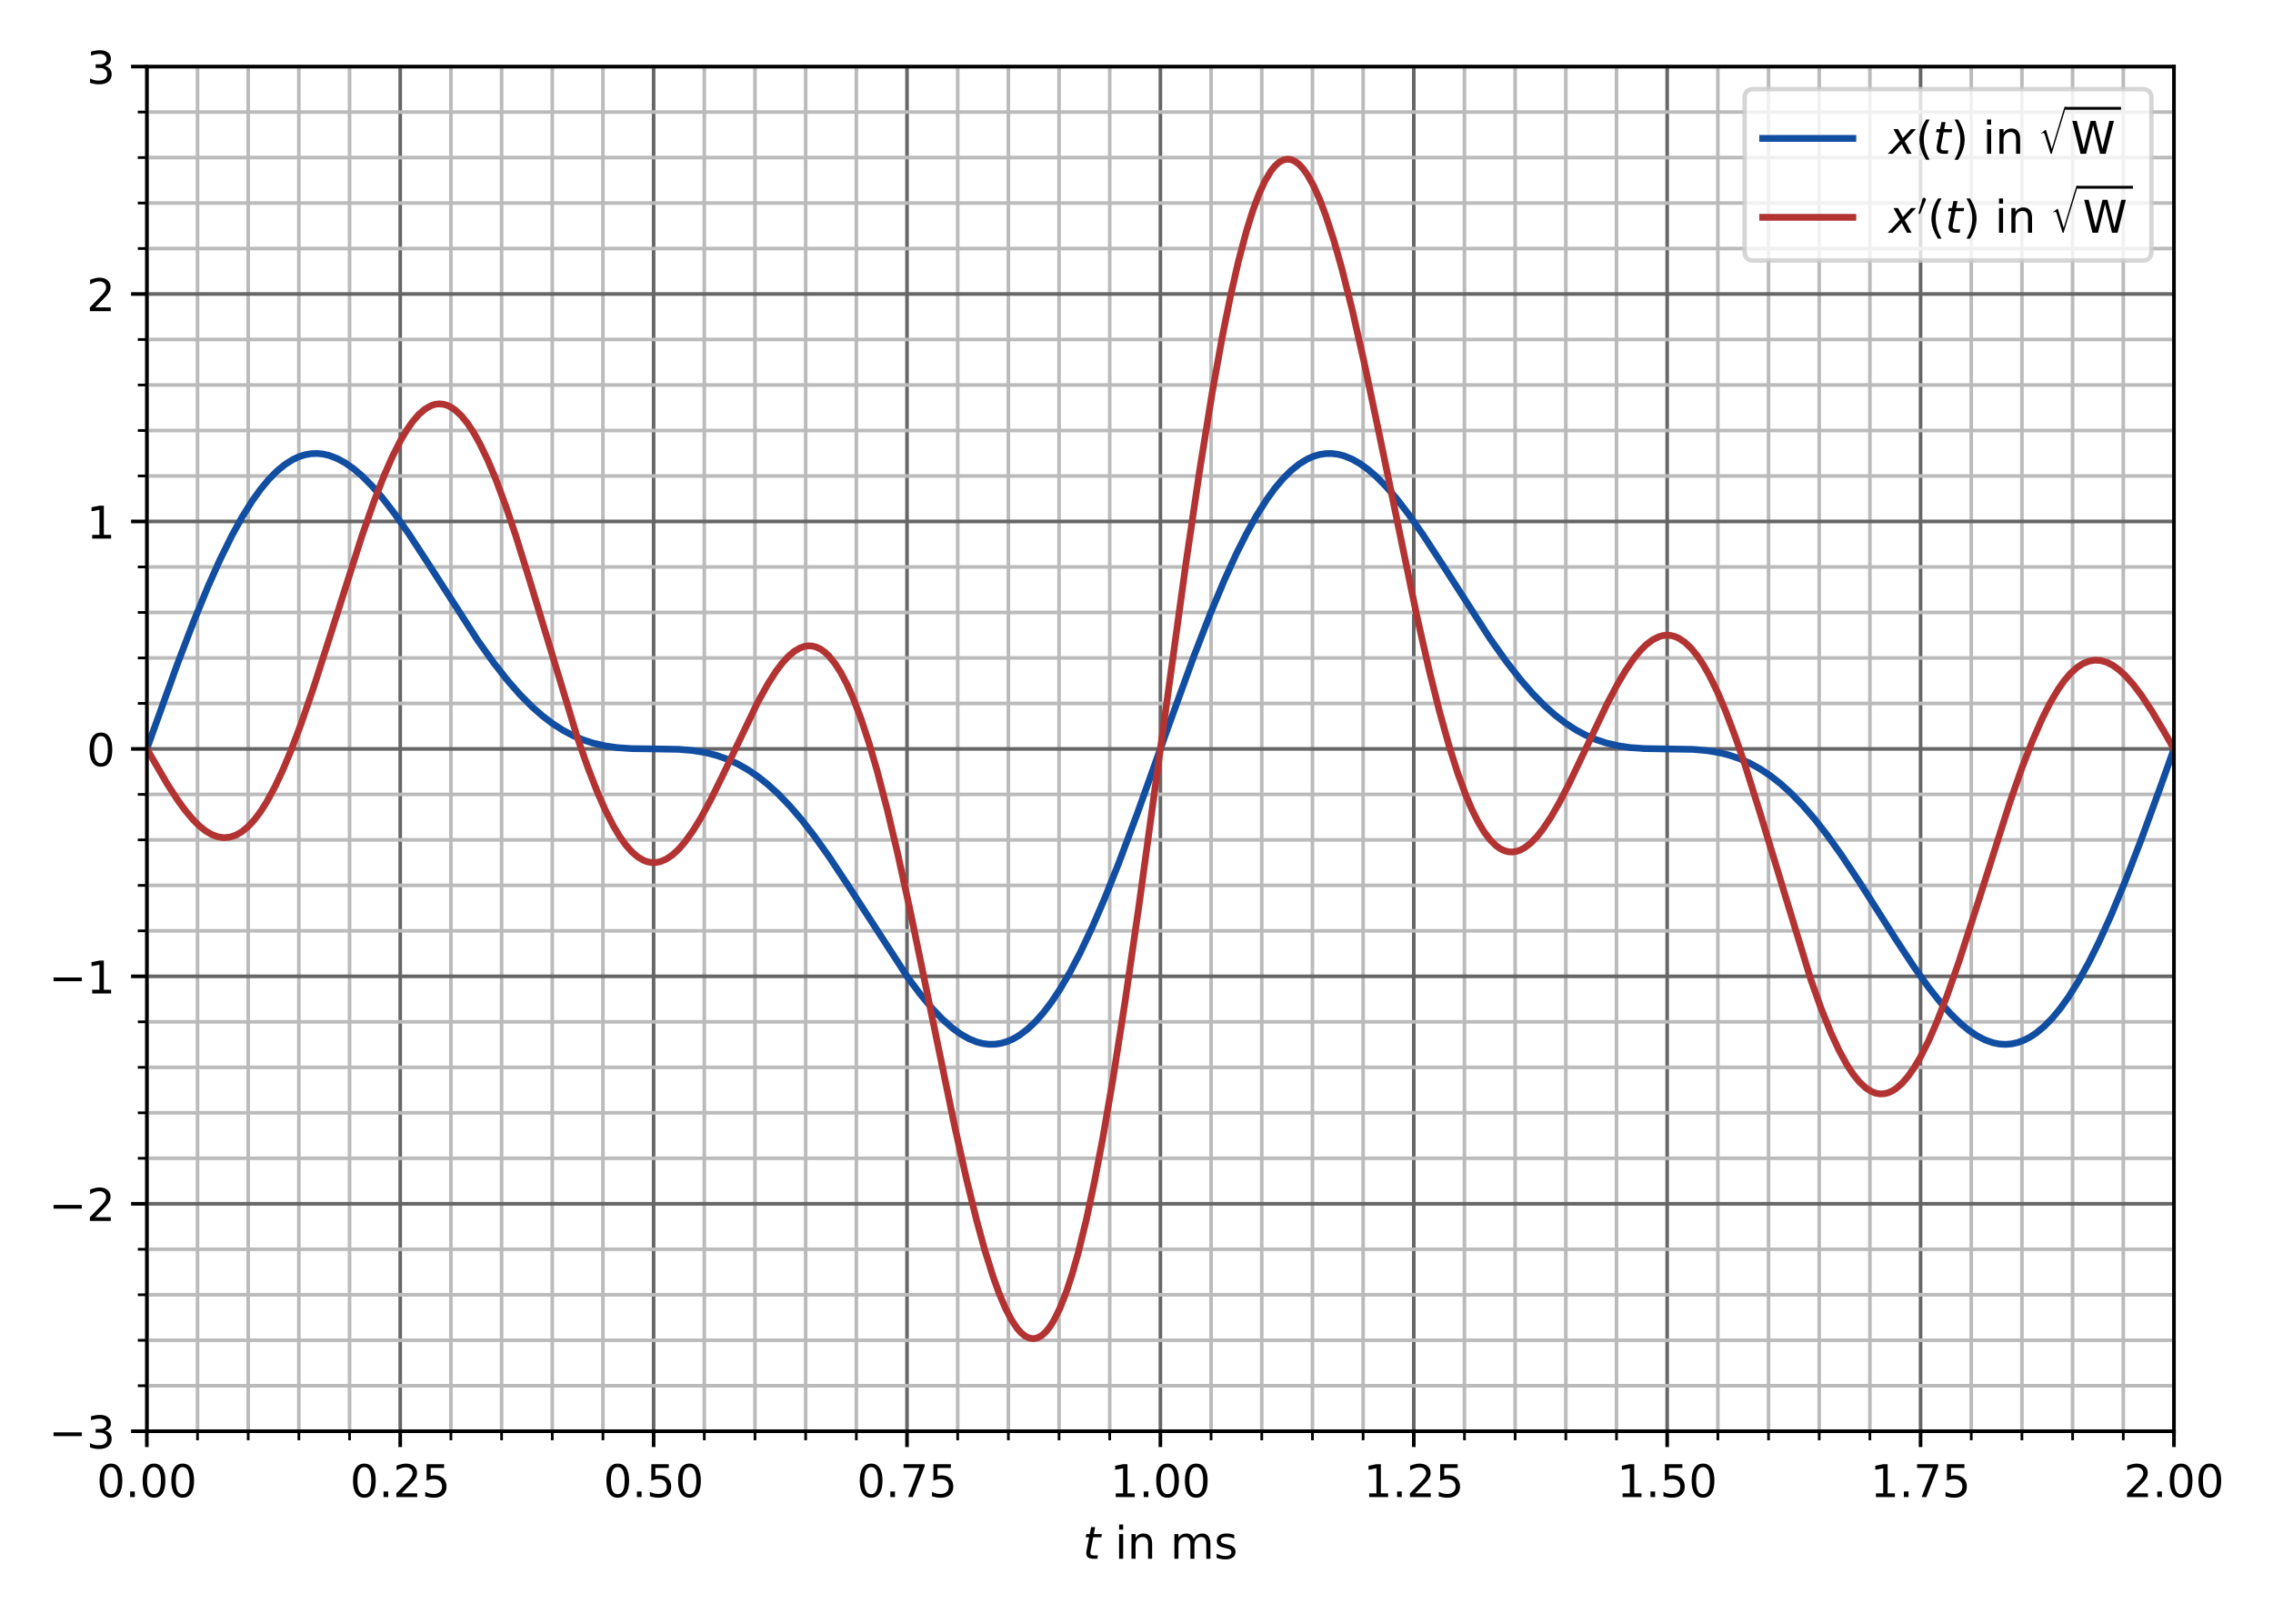 <?xml version="1.0" encoding="utf-8" standalone="no"?>
<!DOCTYPE svg PUBLIC "-//W3C//DTD SVG 1.1//EN"
  "http://www.w3.org/Graphics/SVG/1.1/DTD/svg11.dtd">
<!-- Created with matplotlib (https://matplotlib.org/) -->
<svg height="360pt" version="1.1" viewBox="0 0 504 360" width="504pt" xmlns="http://www.w3.org/2000/svg" xmlns:xlink="http://www.w3.org/1999/xlink">
 <defs>
  <style type="text/css">
*{stroke-linecap:butt;stroke-linejoin:round;}
  </style>
 </defs>
 <g id="figure_1">
  <g id="patch_1">
   <path d="M 0 360 
L 504 360 
L 504 0 
L 0 0 
z
" style="fill:#ffffff;"/>
  </g>
  <g id="axes_1">
   <g id="patch_2">
    <path d="M 32.56 317.32 
L 482.04 317.32 
L 482.04 14.76 
L 32.56 14.76 
z
" style="fill:#ffffff;"/>
   </g>
   <g id="matplotlib.axis_1">
    <g id="xtick_1">
     <g id="line2d_1">
      <path clip-path="url(#p986853058b)" d="M 32.56 317.32 
L 32.56 14.76 
" style="fill:none;stroke:#666666;stroke-linecap:square;stroke-width:0.8;"/>
     </g>
     <g id="line2d_2">
      <defs>
       <path d="M 0 0 
L 0 3.5 
" id="maa59b4d04d" style="stroke:#000000;stroke-width:0.8;"/>
      </defs>
      <g>
       <use style="stroke:#000000;stroke-width:0.8;" x="32.56" xlink:href="#maa59b4d04d" y="317.32"/>
      </g>
     </g>
     <g id="text_1">
      <!-- 0.00 -->
      <defs>
       <path d="M 31.781 66.406 
Q 24.172 66.406 20.328 58.906 
Q 16.5 51.422 16.5 36.375 
Q 16.5 21.391 20.328 13.891 
Q 24.172 6.391 31.781 6.391 
Q 39.453 6.391 43.281 13.891 
Q 47.125 21.391 47.125 36.375 
Q 47.125 51.422 43.281 58.906 
Q 39.453 66.406 31.781 66.406 
z
M 31.781 74.219 
Q 44.047 74.219 50.516 64.516 
Q 56.984 54.828 56.984 36.375 
Q 56.984 17.969 50.516 8.266 
Q 44.047 -1.422 31.781 -1.422 
Q 19.531 -1.422 13.062 8.266 
Q 6.594 17.969 6.594 36.375 
Q 6.594 54.828 13.062 64.516 
Q 19.531 74.219 31.781 74.219 
z
" id="DejaVuSans-48"/>
       <path d="M 10.688 12.406 
L 21 12.406 
L 21 0 
L 10.688 0 
z
" id="DejaVuSans-46"/>
      </defs>
      <g transform="translate(21.427 331.918)scale(0.1 -0.1)">
       <use xlink:href="#DejaVuSans-48"/>
       <use x="63.623" xlink:href="#DejaVuSans-46"/>
       <use x="95.41" xlink:href="#DejaVuSans-48"/>
       <use x="159.033" xlink:href="#DejaVuSans-48"/>
      </g>
     </g>
    </g>
    <g id="xtick_2">
     <g id="line2d_3">
      <path clip-path="url(#p986853058b)" d="M 88.745 317.32 
L 88.745 14.76 
" style="fill:none;stroke:#666666;stroke-linecap:square;stroke-width:0.8;"/>
     </g>
     <g id="line2d_4">
      <g>
       <use style="stroke:#000000;stroke-width:0.8;" x="88.745" xlink:href="#maa59b4d04d" y="317.32"/>
      </g>
     </g>
     <g id="text_2">
      <!-- 0.25 -->
      <defs>
       <path d="M 19.188 8.297 
L 53.609 8.297 
L 53.609 0 
L 7.328 0 
L 7.328 8.297 
Q 12.938 14.109 22.625 23.891 
Q 32.328 33.688 34.812 36.531 
Q 39.547 41.844 41.422 45.531 
Q 43.312 49.219 43.312 52.781 
Q 43.312 58.594 39.234 62.25 
Q 35.156 65.922 28.609 65.922 
Q 23.969 65.922 18.812 64.312 
Q 13.672 62.703 7.812 59.422 
L 7.812 69.391 
Q 13.766 71.781 18.938 73 
Q 24.125 74.219 28.422 74.219 
Q 39.75 74.219 46.484 68.547 
Q 53.219 62.891 53.219 53.422 
Q 53.219 48.922 51.531 44.891 
Q 49.859 40.875 45.406 35.406 
Q 44.188 33.984 37.641 27.219 
Q 31.109 20.453 19.188 8.297 
z
" id="DejaVuSans-50"/>
       <path d="M 10.797 72.906 
L 49.516 72.906 
L 49.516 64.594 
L 19.828 64.594 
L 19.828 46.734 
Q 21.969 47.469 24.109 47.828 
Q 26.266 48.188 28.422 48.188 
Q 40.625 48.188 47.75 41.5 
Q 54.891 34.812 54.891 23.391 
Q 54.891 11.625 47.562 5.094 
Q 40.234 -1.422 26.906 -1.422 
Q 22.312 -1.422 17.547 -0.641 
Q 12.797 0.141 7.719 1.703 
L 7.719 11.625 
Q 12.109 9.234 16.797 8.062 
Q 21.484 6.891 26.703 6.891 
Q 35.156 6.891 40.078 11.328 
Q 45.016 15.766 45.016 23.391 
Q 45.016 31 40.078 35.438 
Q 35.156 39.891 26.703 39.891 
Q 22.75 39.891 18.812 39.016 
Q 14.891 38.141 10.797 36.281 
z
" id="DejaVuSans-53"/>
      </defs>
      <g transform="translate(77.612 331.918)scale(0.1 -0.1)">
       <use xlink:href="#DejaVuSans-48"/>
       <use x="63.623" xlink:href="#DejaVuSans-46"/>
       <use x="95.41" xlink:href="#DejaVuSans-50"/>
       <use x="159.033" xlink:href="#DejaVuSans-53"/>
      </g>
     </g>
    </g>
    <g id="xtick_3">
     <g id="line2d_5">
      <path clip-path="url(#p986853058b)" d="M 144.93 317.32 
L 144.93 14.76 
" style="fill:none;stroke:#666666;stroke-linecap:square;stroke-width:0.8;"/>
     </g>
     <g id="line2d_6">
      <g>
       <use style="stroke:#000000;stroke-width:0.8;" x="144.93" xlink:href="#maa59b4d04d" y="317.32"/>
      </g>
     </g>
     <g id="text_3">
      <!-- 0.50 -->
      <g transform="translate(133.797 331.918)scale(0.1 -0.1)">
       <use xlink:href="#DejaVuSans-48"/>
       <use x="63.623" xlink:href="#DejaVuSans-46"/>
       <use x="95.41" xlink:href="#DejaVuSans-53"/>
       <use x="159.033" xlink:href="#DejaVuSans-48"/>
      </g>
     </g>
    </g>
    <g id="xtick_4">
     <g id="line2d_7">
      <path clip-path="url(#p986853058b)" d="M 201.115 317.32 
L 201.115 14.76 
" style="fill:none;stroke:#666666;stroke-linecap:square;stroke-width:0.8;"/>
     </g>
     <g id="line2d_8">
      <g>
       <use style="stroke:#000000;stroke-width:0.8;" x="201.115" xlink:href="#maa59b4d04d" y="317.32"/>
      </g>
     </g>
     <g id="text_4">
      <!-- 0.75 -->
      <defs>
       <path d="M 8.203 72.906 
L 55.078 72.906 
L 55.078 68.703 
L 28.609 0 
L 18.312 0 
L 43.219 64.594 
L 8.203 64.594 
z
" id="DejaVuSans-55"/>
      </defs>
      <g transform="translate(189.982 331.918)scale(0.1 -0.1)">
       <use xlink:href="#DejaVuSans-48"/>
       <use x="63.623" xlink:href="#DejaVuSans-46"/>
       <use x="95.41" xlink:href="#DejaVuSans-55"/>
       <use x="159.033" xlink:href="#DejaVuSans-53"/>
      </g>
     </g>
    </g>
    <g id="xtick_5">
     <g id="line2d_9">
      <path clip-path="url(#p986853058b)" d="M 257.3 317.32 
L 257.3 14.76 
" style="fill:none;stroke:#666666;stroke-linecap:square;stroke-width:0.8;"/>
     </g>
     <g id="line2d_10">
      <g>
       <use style="stroke:#000000;stroke-width:0.8;" x="257.3" xlink:href="#maa59b4d04d" y="317.32"/>
      </g>
     </g>
     <g id="text_5">
      <!-- 1.00 -->
      <defs>
       <path d="M 12.406 8.297 
L 28.516 8.297 
L 28.516 63.922 
L 10.984 60.406 
L 10.984 69.391 
L 28.422 72.906 
L 38.281 72.906 
L 38.281 8.297 
L 54.391 8.297 
L 54.391 0 
L 12.406 0 
z
" id="DejaVuSans-49"/>
      </defs>
      <g transform="translate(246.167 331.918)scale(0.1 -0.1)">
       <use xlink:href="#DejaVuSans-49"/>
       <use x="63.623" xlink:href="#DejaVuSans-46"/>
       <use x="95.41" xlink:href="#DejaVuSans-48"/>
       <use x="159.033" xlink:href="#DejaVuSans-48"/>
      </g>
     </g>
    </g>
    <g id="xtick_6">
     <g id="line2d_11">
      <path clip-path="url(#p986853058b)" d="M 313.485 317.32 
L 313.485 14.76 
" style="fill:none;stroke:#666666;stroke-linecap:square;stroke-width:0.8;"/>
     </g>
     <g id="line2d_12">
      <g>
       <use style="stroke:#000000;stroke-width:0.8;" x="313.485" xlink:href="#maa59b4d04d" y="317.32"/>
      </g>
     </g>
     <g id="text_6">
      <!-- 1.25 -->
      <g transform="translate(302.352 331.918)scale(0.1 -0.1)">
       <use xlink:href="#DejaVuSans-49"/>
       <use x="63.623" xlink:href="#DejaVuSans-46"/>
       <use x="95.41" xlink:href="#DejaVuSans-50"/>
       <use x="159.033" xlink:href="#DejaVuSans-53"/>
      </g>
     </g>
    </g>
    <g id="xtick_7">
     <g id="line2d_13">
      <path clip-path="url(#p986853058b)" d="M 369.67 317.32 
L 369.67 14.76 
" style="fill:none;stroke:#666666;stroke-linecap:square;stroke-width:0.8;"/>
     </g>
     <g id="line2d_14">
      <g>
       <use style="stroke:#000000;stroke-width:0.8;" x="369.67" xlink:href="#maa59b4d04d" y="317.32"/>
      </g>
     </g>
     <g id="text_7">
      <!-- 1.50 -->
      <g transform="translate(358.537 331.918)scale(0.1 -0.1)">
       <use xlink:href="#DejaVuSans-49"/>
       <use x="63.623" xlink:href="#DejaVuSans-46"/>
       <use x="95.41" xlink:href="#DejaVuSans-53"/>
       <use x="159.033" xlink:href="#DejaVuSans-48"/>
      </g>
     </g>
    </g>
    <g id="xtick_8">
     <g id="line2d_15">
      <path clip-path="url(#p986853058b)" d="M 425.855 317.32 
L 425.855 14.76 
" style="fill:none;stroke:#666666;stroke-linecap:square;stroke-width:0.8;"/>
     </g>
     <g id="line2d_16">
      <g>
       <use style="stroke:#000000;stroke-width:0.8;" x="425.855" xlink:href="#maa59b4d04d" y="317.32"/>
      </g>
     </g>
     <g id="text_8">
      <!-- 1.75 -->
      <g transform="translate(414.722 331.918)scale(0.1 -0.1)">
       <use xlink:href="#DejaVuSans-49"/>
       <use x="63.623" xlink:href="#DejaVuSans-46"/>
       <use x="95.41" xlink:href="#DejaVuSans-55"/>
       <use x="159.033" xlink:href="#DejaVuSans-53"/>
      </g>
     </g>
    </g>
    <g id="xtick_9">
     <g id="line2d_17">
      <path clip-path="url(#p986853058b)" d="M 482.04 317.32 
L 482.04 14.76 
" style="fill:none;stroke:#666666;stroke-linecap:square;stroke-width:0.8;"/>
     </g>
     <g id="line2d_18">
      <g>
       <use style="stroke:#000000;stroke-width:0.8;" x="482.04" xlink:href="#maa59b4d04d" y="317.32"/>
      </g>
     </g>
     <g id="text_9">
      <!-- 2.00 -->
      <g transform="translate(470.907 331.918)scale(0.1 -0.1)">
       <use xlink:href="#DejaVuSans-50"/>
       <use x="63.623" xlink:href="#DejaVuSans-46"/>
       <use x="95.41" xlink:href="#DejaVuSans-48"/>
       <use x="159.033" xlink:href="#DejaVuSans-48"/>
      </g>
     </g>
    </g>
    <g id="xtick_10">
     <g id="line2d_19">
      <path clip-path="url(#p986853058b)" d="M 43.797 317.32 
L 43.797 14.76 
" style="fill:none;stroke:#bbbbbb;stroke-linecap:square;stroke-width:0.8;"/>
     </g>
     <g id="line2d_20">
      <defs>
       <path d="M 0 0 
L 0 2 
" id="m772cf14564" style="stroke:#000000;stroke-width:0.6;"/>
      </defs>
      <g>
       <use style="stroke:#000000;stroke-width:0.6;" x="43.797" xlink:href="#m772cf14564" y="317.32"/>
      </g>
     </g>
    </g>
    <g id="xtick_11">
     <g id="line2d_21">
      <path clip-path="url(#p986853058b)" d="M 55.034 317.32 
L 55.034 14.76 
" style="fill:none;stroke:#bbbbbb;stroke-linecap:square;stroke-width:0.8;"/>
     </g>
     <g id="line2d_22">
      <g>
       <use style="stroke:#000000;stroke-width:0.6;" x="55.034" xlink:href="#m772cf14564" y="317.32"/>
      </g>
     </g>
    </g>
    <g id="xtick_12">
     <g id="line2d_23">
      <path clip-path="url(#p986853058b)" d="M 66.271 317.32 
L 66.271 14.76 
" style="fill:none;stroke:#bbbbbb;stroke-linecap:square;stroke-width:0.8;"/>
     </g>
     <g id="line2d_24">
      <g>
       <use style="stroke:#000000;stroke-width:0.6;" x="66.271" xlink:href="#m772cf14564" y="317.32"/>
      </g>
     </g>
    </g>
    <g id="xtick_13">
     <g id="line2d_25">
      <path clip-path="url(#p986853058b)" d="M 77.508 317.32 
L 77.508 14.76 
" style="fill:none;stroke:#bbbbbb;stroke-linecap:square;stroke-width:0.8;"/>
     </g>
     <g id="line2d_26">
      <g>
       <use style="stroke:#000000;stroke-width:0.6;" x="77.508" xlink:href="#m772cf14564" y="317.32"/>
      </g>
     </g>
    </g>
    <g id="xtick_14">
     <g id="line2d_27">
      <path clip-path="url(#p986853058b)" d="M 99.982 317.32 
L 99.982 14.76 
" style="fill:none;stroke:#bbbbbb;stroke-linecap:square;stroke-width:0.8;"/>
     </g>
     <g id="line2d_28">
      <g>
       <use style="stroke:#000000;stroke-width:0.6;" x="99.982" xlink:href="#m772cf14564" y="317.32"/>
      </g>
     </g>
    </g>
    <g id="xtick_15">
     <g id="line2d_29">
      <path clip-path="url(#p986853058b)" d="M 111.219 317.32 
L 111.219 14.76 
" style="fill:none;stroke:#bbbbbb;stroke-linecap:square;stroke-width:0.8;"/>
     </g>
     <g id="line2d_30">
      <g>
       <use style="stroke:#000000;stroke-width:0.6;" x="111.219" xlink:href="#m772cf14564" y="317.32"/>
      </g>
     </g>
    </g>
    <g id="xtick_16">
     <g id="line2d_31">
      <path clip-path="url(#p986853058b)" d="M 122.456 317.32 
L 122.456 14.76 
" style="fill:none;stroke:#bbbbbb;stroke-linecap:square;stroke-width:0.8;"/>
     </g>
     <g id="line2d_32">
      <g>
       <use style="stroke:#000000;stroke-width:0.6;" x="122.456" xlink:href="#m772cf14564" y="317.32"/>
      </g>
     </g>
    </g>
    <g id="xtick_17">
     <g id="line2d_33">
      <path clip-path="url(#p986853058b)" d="M 133.693 317.32 
L 133.693 14.76 
" style="fill:none;stroke:#bbbbbb;stroke-linecap:square;stroke-width:0.8;"/>
     </g>
     <g id="line2d_34">
      <g>
       <use style="stroke:#000000;stroke-width:0.6;" x="133.693" xlink:href="#m772cf14564" y="317.32"/>
      </g>
     </g>
    </g>
    <g id="xtick_18">
     <g id="line2d_35">
      <path clip-path="url(#p986853058b)" d="M 156.167 317.32 
L 156.167 14.76 
" style="fill:none;stroke:#bbbbbb;stroke-linecap:square;stroke-width:0.8;"/>
     </g>
     <g id="line2d_36">
      <g>
       <use style="stroke:#000000;stroke-width:0.6;" x="156.167" xlink:href="#m772cf14564" y="317.32"/>
      </g>
     </g>
    </g>
    <g id="xtick_19">
     <g id="line2d_37">
      <path clip-path="url(#p986853058b)" d="M 167.404 317.32 
L 167.404 14.76 
" style="fill:none;stroke:#bbbbbb;stroke-linecap:square;stroke-width:0.8;"/>
     </g>
     <g id="line2d_38">
      <g>
       <use style="stroke:#000000;stroke-width:0.6;" x="167.404" xlink:href="#m772cf14564" y="317.32"/>
      </g>
     </g>
    </g>
    <g id="xtick_20">
     <g id="line2d_39">
      <path clip-path="url(#p986853058b)" d="M 178.641 317.32 
L 178.641 14.76 
" style="fill:none;stroke:#bbbbbb;stroke-linecap:square;stroke-width:0.8;"/>
     </g>
     <g id="line2d_40">
      <g>
       <use style="stroke:#000000;stroke-width:0.6;" x="178.641" xlink:href="#m772cf14564" y="317.32"/>
      </g>
     </g>
    </g>
    <g id="xtick_21">
     <g id="line2d_41">
      <path clip-path="url(#p986853058b)" d="M 189.878 317.32 
L 189.878 14.76 
" style="fill:none;stroke:#bbbbbb;stroke-linecap:square;stroke-width:0.8;"/>
     </g>
     <g id="line2d_42">
      <g>
       <use style="stroke:#000000;stroke-width:0.6;" x="189.878" xlink:href="#m772cf14564" y="317.32"/>
      </g>
     </g>
    </g>
    <g id="xtick_22">
     <g id="line2d_43">
      <path clip-path="url(#p986853058b)" d="M 212.352 317.32 
L 212.352 14.76 
" style="fill:none;stroke:#bbbbbb;stroke-linecap:square;stroke-width:0.8;"/>
     </g>
     <g id="line2d_44">
      <g>
       <use style="stroke:#000000;stroke-width:0.6;" x="212.352" xlink:href="#m772cf14564" y="317.32"/>
      </g>
     </g>
    </g>
    <g id="xtick_23">
     <g id="line2d_45">
      <path clip-path="url(#p986853058b)" d="M 223.589 317.32 
L 223.589 14.76 
" style="fill:none;stroke:#bbbbbb;stroke-linecap:square;stroke-width:0.8;"/>
     </g>
     <g id="line2d_46">
      <g>
       <use style="stroke:#000000;stroke-width:0.6;" x="223.589" xlink:href="#m772cf14564" y="317.32"/>
      </g>
     </g>
    </g>
    <g id="xtick_24">
     <g id="line2d_47">
      <path clip-path="url(#p986853058b)" d="M 234.826 317.32 
L 234.826 14.76 
" style="fill:none;stroke:#bbbbbb;stroke-linecap:square;stroke-width:0.8;"/>
     </g>
     <g id="line2d_48">
      <g>
       <use style="stroke:#000000;stroke-width:0.6;" x="234.826" xlink:href="#m772cf14564" y="317.32"/>
      </g>
     </g>
    </g>
    <g id="xtick_25">
     <g id="line2d_49">
      <path clip-path="url(#p986853058b)" d="M 246.063 317.32 
L 246.063 14.76 
" style="fill:none;stroke:#bbbbbb;stroke-linecap:square;stroke-width:0.8;"/>
     </g>
     <g id="line2d_50">
      <g>
       <use style="stroke:#000000;stroke-width:0.6;" x="246.063" xlink:href="#m772cf14564" y="317.32"/>
      </g>
     </g>
    </g>
    <g id="xtick_26">
     <g id="line2d_51">
      <path clip-path="url(#p986853058b)" d="M 268.537 317.32 
L 268.537 14.76 
" style="fill:none;stroke:#bbbbbb;stroke-linecap:square;stroke-width:0.8;"/>
     </g>
     <g id="line2d_52">
      <g>
       <use style="stroke:#000000;stroke-width:0.6;" x="268.537" xlink:href="#m772cf14564" y="317.32"/>
      </g>
     </g>
    </g>
    <g id="xtick_27">
     <g id="line2d_53">
      <path clip-path="url(#p986853058b)" d="M 279.774 317.32 
L 279.774 14.76 
" style="fill:none;stroke:#bbbbbb;stroke-linecap:square;stroke-width:0.8;"/>
     </g>
     <g id="line2d_54">
      <g>
       <use style="stroke:#000000;stroke-width:0.6;" x="279.774" xlink:href="#m772cf14564" y="317.32"/>
      </g>
     </g>
    </g>
    <g id="xtick_28">
     <g id="line2d_55">
      <path clip-path="url(#p986853058b)" d="M 291.011 317.32 
L 291.011 14.76 
" style="fill:none;stroke:#bbbbbb;stroke-linecap:square;stroke-width:0.8;"/>
     </g>
     <g id="line2d_56">
      <g>
       <use style="stroke:#000000;stroke-width:0.6;" x="291.011" xlink:href="#m772cf14564" y="317.32"/>
      </g>
     </g>
    </g>
    <g id="xtick_29">
     <g id="line2d_57">
      <path clip-path="url(#p986853058b)" d="M 302.248 317.32 
L 302.248 14.76 
" style="fill:none;stroke:#bbbbbb;stroke-linecap:square;stroke-width:0.8;"/>
     </g>
     <g id="line2d_58">
      <g>
       <use style="stroke:#000000;stroke-width:0.6;" x="302.248" xlink:href="#m772cf14564" y="317.32"/>
      </g>
     </g>
    </g>
    <g id="xtick_30">
     <g id="line2d_59">
      <path clip-path="url(#p986853058b)" d="M 324.722 317.32 
L 324.722 14.76 
" style="fill:none;stroke:#bbbbbb;stroke-linecap:square;stroke-width:0.8;"/>
     </g>
     <g id="line2d_60">
      <g>
       <use style="stroke:#000000;stroke-width:0.6;" x="324.722" xlink:href="#m772cf14564" y="317.32"/>
      </g>
     </g>
    </g>
    <g id="xtick_31">
     <g id="line2d_61">
      <path clip-path="url(#p986853058b)" d="M 335.959 317.32 
L 335.959 14.76 
" style="fill:none;stroke:#bbbbbb;stroke-linecap:square;stroke-width:0.8;"/>
     </g>
     <g id="line2d_62">
      <g>
       <use style="stroke:#000000;stroke-width:0.6;" x="335.959" xlink:href="#m772cf14564" y="317.32"/>
      </g>
     </g>
    </g>
    <g id="xtick_32">
     <g id="line2d_63">
      <path clip-path="url(#p986853058b)" d="M 347.196 317.32 
L 347.196 14.76 
" style="fill:none;stroke:#bbbbbb;stroke-linecap:square;stroke-width:0.8;"/>
     </g>
     <g id="line2d_64">
      <g>
       <use style="stroke:#000000;stroke-width:0.6;" x="347.196" xlink:href="#m772cf14564" y="317.32"/>
      </g>
     </g>
    </g>
    <g id="xtick_33">
     <g id="line2d_65">
      <path clip-path="url(#p986853058b)" d="M 358.433 317.32 
L 358.433 14.76 
" style="fill:none;stroke:#bbbbbb;stroke-linecap:square;stroke-width:0.8;"/>
     </g>
     <g id="line2d_66">
      <g>
       <use style="stroke:#000000;stroke-width:0.6;" x="358.433" xlink:href="#m772cf14564" y="317.32"/>
      </g>
     </g>
    </g>
    <g id="xtick_34">
     <g id="line2d_67">
      <path clip-path="url(#p986853058b)" d="M 380.907 317.32 
L 380.907 14.76 
" style="fill:none;stroke:#bbbbbb;stroke-linecap:square;stroke-width:0.8;"/>
     </g>
     <g id="line2d_68">
      <g>
       <use style="stroke:#000000;stroke-width:0.6;" x="380.907" xlink:href="#m772cf14564" y="317.32"/>
      </g>
     </g>
    </g>
    <g id="xtick_35">
     <g id="line2d_69">
      <path clip-path="url(#p986853058b)" d="M 392.144 317.32 
L 392.144 14.76 
" style="fill:none;stroke:#bbbbbb;stroke-linecap:square;stroke-width:0.8;"/>
     </g>
     <g id="line2d_70">
      <g>
       <use style="stroke:#000000;stroke-width:0.6;" x="392.144" xlink:href="#m772cf14564" y="317.32"/>
      </g>
     </g>
    </g>
    <g id="xtick_36">
     <g id="line2d_71">
      <path clip-path="url(#p986853058b)" d="M 403.381 317.32 
L 403.381 14.76 
" style="fill:none;stroke:#bbbbbb;stroke-linecap:square;stroke-width:0.8;"/>
     </g>
     <g id="line2d_72">
      <g>
       <use style="stroke:#000000;stroke-width:0.6;" x="403.381" xlink:href="#m772cf14564" y="317.32"/>
      </g>
     </g>
    </g>
    <g id="xtick_37">
     <g id="line2d_73">
      <path clip-path="url(#p986853058b)" d="M 414.618 317.32 
L 414.618 14.76 
" style="fill:none;stroke:#bbbbbb;stroke-linecap:square;stroke-width:0.8;"/>
     </g>
     <g id="line2d_74">
      <g>
       <use style="stroke:#000000;stroke-width:0.6;" x="414.618" xlink:href="#m772cf14564" y="317.32"/>
      </g>
     </g>
    </g>
    <g id="xtick_38">
     <g id="line2d_75">
      <path clip-path="url(#p986853058b)" d="M 437.092 317.32 
L 437.092 14.76 
" style="fill:none;stroke:#bbbbbb;stroke-linecap:square;stroke-width:0.8;"/>
     </g>
     <g id="line2d_76">
      <g>
       <use style="stroke:#000000;stroke-width:0.6;" x="437.092" xlink:href="#m772cf14564" y="317.32"/>
      </g>
     </g>
    </g>
    <g id="xtick_39">
     <g id="line2d_77">
      <path clip-path="url(#p986853058b)" d="M 448.329 317.32 
L 448.329 14.76 
" style="fill:none;stroke:#bbbbbb;stroke-linecap:square;stroke-width:0.8;"/>
     </g>
     <g id="line2d_78">
      <g>
       <use style="stroke:#000000;stroke-width:0.6;" x="448.329" xlink:href="#m772cf14564" y="317.32"/>
      </g>
     </g>
    </g>
    <g id="xtick_40">
     <g id="line2d_79">
      <path clip-path="url(#p986853058b)" d="M 459.566 317.32 
L 459.566 14.76 
" style="fill:none;stroke:#bbbbbb;stroke-linecap:square;stroke-width:0.8;"/>
     </g>
     <g id="line2d_80">
      <g>
       <use style="stroke:#000000;stroke-width:0.6;" x="459.566" xlink:href="#m772cf14564" y="317.32"/>
      </g>
     </g>
    </g>
    <g id="xtick_41">
     <g id="line2d_81">
      <path clip-path="url(#p986853058b)" d="M 470.803 317.32 
L 470.803 14.76 
" style="fill:none;stroke:#bbbbbb;stroke-linecap:square;stroke-width:0.8;"/>
     </g>
     <g id="line2d_82">
      <g>
       <use style="stroke:#000000;stroke-width:0.6;" x="470.803" xlink:href="#m772cf14564" y="317.32"/>
      </g>
     </g>
    </g>
    <g id="text_10">
     <!-- $t$ in ms -->
     <defs>
      <path d="M 42.281 54.688 
L 40.922 47.703 
L 23 47.703 
L 17.188 18.016 
Q 16.891 16.359 16.75 15.234 
Q 16.609 14.109 16.609 13.484 
Q 16.609 10.359 18.484 8.938 
Q 20.359 7.516 24.516 7.516 
L 33.594 7.516 
L 32.078 0 
L 23.484 0 
Q 15.484 0 11.547 3.125 
Q 7.625 6.25 7.625 12.594 
Q 7.625 13.719 7.766 15.062 
Q 7.906 16.406 8.203 18.016 
L 14.016 47.703 
L 6.391 47.703 
L 7.812 54.688 
L 15.281 54.688 
L 18.312 70.219 
L 27.297 70.219 
L 24.312 54.688 
z
" id="DejaVuSans-Oblique-116"/>
      <path id="DejaVuSans-32"/>
      <path d="M 9.422 54.688 
L 18.406 54.688 
L 18.406 0 
L 9.422 0 
z
M 9.422 75.984 
L 18.406 75.984 
L 18.406 64.594 
L 9.422 64.594 
z
" id="DejaVuSans-105"/>
      <path d="M 54.891 33.016 
L 54.891 0 
L 45.906 0 
L 45.906 32.719 
Q 45.906 40.484 42.875 44.328 
Q 39.844 48.188 33.797 48.188 
Q 26.516 48.188 22.312 43.547 
Q 18.109 38.922 18.109 30.906 
L 18.109 0 
L 9.078 0 
L 9.078 54.688 
L 18.109 54.688 
L 18.109 46.188 
Q 21.344 51.125 25.703 53.562 
Q 30.078 56 35.797 56 
Q 45.219 56 50.047 50.172 
Q 54.891 44.344 54.891 33.016 
z
" id="DejaVuSans-110"/>
      <path d="M 52 44.188 
Q 55.375 50.25 60.062 53.125 
Q 64.75 56 71.094 56 
Q 79.641 56 84.281 50.016 
Q 88.922 44.047 88.922 33.016 
L 88.922 0 
L 79.891 0 
L 79.891 32.719 
Q 79.891 40.578 77.094 44.375 
Q 74.312 48.188 68.609 48.188 
Q 61.625 48.188 57.562 43.547 
Q 53.516 38.922 53.516 30.906 
L 53.516 0 
L 44.484 0 
L 44.484 32.719 
Q 44.484 40.625 41.703 44.406 
Q 38.922 48.188 33.109 48.188 
Q 26.219 48.188 22.156 43.531 
Q 18.109 38.875 18.109 30.906 
L 18.109 0 
L 9.078 0 
L 9.078 54.688 
L 18.109 54.688 
L 18.109 46.188 
Q 21.188 51.219 25.484 53.609 
Q 29.781 56 35.688 56 
Q 41.656 56 45.828 52.969 
Q 50 49.953 52 44.188 
z
" id="DejaVuSans-109"/>
      <path d="M 44.281 53.078 
L 44.281 44.578 
Q 40.484 46.531 36.375 47.5 
Q 32.281 48.484 27.875 48.484 
Q 21.188 48.484 17.844 46.438 
Q 14.5 44.391 14.5 40.281 
Q 14.5 37.156 16.891 35.375 
Q 19.281 33.594 26.516 31.984 
L 29.594 31.297 
Q 39.156 29.25 43.188 25.516 
Q 47.219 21.781 47.219 15.094 
Q 47.219 7.469 41.188 3.016 
Q 35.156 -1.422 24.609 -1.422 
Q 20.219 -1.422 15.453 -0.562 
Q 10.688 0.297 5.422 2 
L 5.422 11.281 
Q 10.406 8.688 15.234 7.391 
Q 20.062 6.109 24.812 6.109 
Q 31.156 6.109 34.562 8.281 
Q 37.984 10.453 37.984 14.406 
Q 37.984 18.062 35.516 20.016 
Q 33.062 21.969 24.703 23.781 
L 21.578 24.516 
Q 13.234 26.266 9.516 29.906 
Q 5.812 33.547 5.812 39.891 
Q 5.812 47.609 11.281 51.797 
Q 16.75 56 26.812 56 
Q 31.781 56 36.172 55.266 
Q 40.578 54.547 44.281 53.078 
z
" id="DejaVuSans-115"/>
     </defs>
     <g transform="translate(240.1 345.597)scale(0.1 -0.1)">
      <use transform="translate(0 0.016)" xlink:href="#DejaVuSans-Oblique-116"/>
      <use transform="translate(39.209 0.016)" xlink:href="#DejaVuSans-32"/>
      <use transform="translate(70.996 0.016)" xlink:href="#DejaVuSans-105"/>
      <use transform="translate(98.779 0.016)" xlink:href="#DejaVuSans-110"/>
      <use transform="translate(162.158 0.016)" xlink:href="#DejaVuSans-32"/>
      <use transform="translate(193.945 0.016)" xlink:href="#DejaVuSans-109"/>
      <use transform="translate(291.357 0.016)" xlink:href="#DejaVuSans-115"/>
     </g>
    </g>
   </g>
   <g id="matplotlib.axis_2">
    <g id="ytick_1">
     <g id="line2d_83">
      <path clip-path="url(#p986853058b)" d="M 32.56 317.32 
L 482.04 317.32 
" style="fill:none;stroke:#666666;stroke-linecap:square;stroke-width:0.8;"/>
     </g>
     <g id="line2d_84">
      <defs>
       <path d="M 0 0 
L -3.5 0 
" id="mc563f240cf" style="stroke:#000000;stroke-width:0.8;"/>
      </defs>
      <g>
       <use style="stroke:#000000;stroke-width:0.8;" x="32.56" xlink:href="#mc563f240cf" y="317.32"/>
      </g>
     </g>
     <g id="text_11">
      <!-- −3 -->
      <defs>
       <path d="M 10.594 35.5 
L 73.188 35.5 
L 73.188 27.203 
L 10.594 27.203 
z
" id="DejaVuSans-8722"/>
       <path d="M 40.578 39.312 
Q 47.656 37.797 51.625 33 
Q 55.609 28.219 55.609 21.188 
Q 55.609 10.406 48.188 4.484 
Q 40.766 -1.422 27.094 -1.422 
Q 22.516 -1.422 17.656 -0.516 
Q 12.797 0.391 7.625 2.203 
L 7.625 11.719 
Q 11.719 9.328 16.594 8.109 
Q 21.484 6.891 26.812 6.891 
Q 36.078 6.891 40.938 10.547 
Q 45.797 14.203 45.797 21.188 
Q 45.797 27.641 41.281 31.266 
Q 36.766 34.906 28.719 34.906 
L 20.219 34.906 
L 20.219 43.016 
L 29.109 43.016 
Q 36.375 43.016 40.234 45.922 
Q 44.094 48.828 44.094 54.297 
Q 44.094 59.906 40.109 62.906 
Q 36.141 65.922 28.719 65.922 
Q 24.656 65.922 20.016 65.031 
Q 15.375 64.156 9.812 62.312 
L 9.812 71.094 
Q 15.438 72.656 20.344 73.438 
Q 25.25 74.219 29.594 74.219 
Q 40.828 74.219 47.359 69.109 
Q 53.906 64.016 53.906 55.328 
Q 53.906 49.266 50.438 45.094 
Q 46.969 40.922 40.578 39.312 
z
" id="DejaVuSans-51"/>
      </defs>
      <g transform="translate(10.818 321.119)scale(0.1 -0.1)">
       <use xlink:href="#DejaVuSans-8722"/>
       <use x="83.789" xlink:href="#DejaVuSans-51"/>
      </g>
     </g>
    </g>
    <g id="ytick_2">
     <g id="line2d_85">
      <path clip-path="url(#p986853058b)" d="M 32.56 266.893 
L 482.04 266.893 
" style="fill:none;stroke:#666666;stroke-linecap:square;stroke-width:0.8;"/>
     </g>
     <g id="line2d_86">
      <g>
       <use style="stroke:#000000;stroke-width:0.8;" x="32.56" xlink:href="#mc563f240cf" y="266.893"/>
      </g>
     </g>
     <g id="text_12">
      <!-- −2 -->
      <g transform="translate(10.818 270.693)scale(0.1 -0.1)">
       <use xlink:href="#DejaVuSans-8722"/>
       <use x="83.789" xlink:href="#DejaVuSans-50"/>
      </g>
     </g>
    </g>
    <g id="ytick_3">
     <g id="line2d_87">
      <path clip-path="url(#p986853058b)" d="M 32.56 216.467 
L 482.04 216.467 
" style="fill:none;stroke:#666666;stroke-linecap:square;stroke-width:0.8;"/>
     </g>
     <g id="line2d_88">
      <g>
       <use style="stroke:#000000;stroke-width:0.8;" x="32.56" xlink:href="#mc563f240cf" y="216.467"/>
      </g>
     </g>
     <g id="text_13">
      <!-- −1 -->
      <g transform="translate(10.818 220.266)scale(0.1 -0.1)">
       <use xlink:href="#DejaVuSans-8722"/>
       <use x="83.789" xlink:href="#DejaVuSans-49"/>
      </g>
     </g>
    </g>
    <g id="ytick_4">
     <g id="line2d_89">
      <path clip-path="url(#p986853058b)" d="M 32.56 166.04 
L 482.04 166.04 
" style="fill:none;stroke:#666666;stroke-linecap:square;stroke-width:0.8;"/>
     </g>
     <g id="line2d_90">
      <g>
       <use style="stroke:#000000;stroke-width:0.8;" x="32.56" xlink:href="#mc563f240cf" y="166.04"/>
      </g>
     </g>
     <g id="text_14">
      <!-- 0 -->
      <g transform="translate(19.198 169.839)scale(0.1 -0.1)">
       <use xlink:href="#DejaVuSans-48"/>
      </g>
     </g>
    </g>
    <g id="ytick_5">
     <g id="line2d_91">
      <path clip-path="url(#p986853058b)" d="M 32.56 115.613 
L 482.04 115.613 
" style="fill:none;stroke:#666666;stroke-linecap:square;stroke-width:0.8;"/>
     </g>
     <g id="line2d_92">
      <g>
       <use style="stroke:#000000;stroke-width:0.8;" x="32.56" xlink:href="#mc563f240cf" y="115.613"/>
      </g>
     </g>
     <g id="text_15">
      <!-- 1 -->
      <g transform="translate(19.198 119.413)scale(0.1 -0.1)">
       <use xlink:href="#DejaVuSans-49"/>
      </g>
     </g>
    </g>
    <g id="ytick_6">
     <g id="line2d_93">
      <path clip-path="url(#p986853058b)" d="M 32.56 65.187 
L 482.04 65.187 
" style="fill:none;stroke:#666666;stroke-linecap:square;stroke-width:0.8;"/>
     </g>
     <g id="line2d_94">
      <g>
       <use style="stroke:#000000;stroke-width:0.8;" x="32.56" xlink:href="#mc563f240cf" y="65.187"/>
      </g>
     </g>
     <g id="text_16">
      <!-- 2 -->
      <g transform="translate(19.198 68.986)scale(0.1 -0.1)">
       <use xlink:href="#DejaVuSans-50"/>
      </g>
     </g>
    </g>
    <g id="ytick_7">
     <g id="line2d_95">
      <path clip-path="url(#p986853058b)" d="M 32.56 14.76 
L 482.04 14.76 
" style="fill:none;stroke:#666666;stroke-linecap:square;stroke-width:0.8;"/>
     </g>
     <g id="line2d_96">
      <g>
       <use style="stroke:#000000;stroke-width:0.8;" x="32.56" xlink:href="#mc563f240cf" y="14.76"/>
      </g>
     </g>
     <g id="text_17">
      <!-- 3 -->
      <g transform="translate(19.198 18.559)scale(0.1 -0.1)">
       <use xlink:href="#DejaVuSans-51"/>
      </g>
     </g>
    </g>
    <g id="ytick_8">
     <g id="line2d_97">
      <path clip-path="url(#p986853058b)" d="M 32.56 307.235 
L 482.04 307.235 
" style="fill:none;stroke:#bbbbbb;stroke-linecap:square;stroke-width:0.8;"/>
     </g>
     <g id="line2d_98">
      <defs>
       <path d="M 0 0 
L -2 0 
" id="m333ff44b24" style="stroke:#000000;stroke-width:0.6;"/>
      </defs>
      <g>
       <use style="stroke:#000000;stroke-width:0.6;" x="32.56" xlink:href="#m333ff44b24" y="307.235"/>
      </g>
     </g>
    </g>
    <g id="ytick_9">
     <g id="line2d_99">
      <path clip-path="url(#p986853058b)" d="M 32.56 297.149 
L 482.04 297.149 
" style="fill:none;stroke:#bbbbbb;stroke-linecap:square;stroke-width:0.8;"/>
     </g>
     <g id="line2d_100">
      <g>
       <use style="stroke:#000000;stroke-width:0.6;" x="32.56" xlink:href="#m333ff44b24" y="297.149"/>
      </g>
     </g>
    </g>
    <g id="ytick_10">
     <g id="line2d_101">
      <path clip-path="url(#p986853058b)" d="M 32.56 287.064 
L 482.04 287.064 
" style="fill:none;stroke:#bbbbbb;stroke-linecap:square;stroke-width:0.8;"/>
     </g>
     <g id="line2d_102">
      <g>
       <use style="stroke:#000000;stroke-width:0.6;" x="32.56" xlink:href="#m333ff44b24" y="287.064"/>
      </g>
     </g>
    </g>
    <g id="ytick_11">
     <g id="line2d_103">
      <path clip-path="url(#p986853058b)" d="M 32.56 276.979 
L 482.04 276.979 
" style="fill:none;stroke:#bbbbbb;stroke-linecap:square;stroke-width:0.8;"/>
     </g>
     <g id="line2d_104">
      <g>
       <use style="stroke:#000000;stroke-width:0.6;" x="32.56" xlink:href="#m333ff44b24" y="276.979"/>
      </g>
     </g>
    </g>
    <g id="ytick_12">
     <g id="line2d_105">
      <path clip-path="url(#p986853058b)" d="M 32.56 256.808 
L 482.04 256.808 
" style="fill:none;stroke:#bbbbbb;stroke-linecap:square;stroke-width:0.8;"/>
     </g>
     <g id="line2d_106">
      <g>
       <use style="stroke:#000000;stroke-width:0.6;" x="32.56" xlink:href="#m333ff44b24" y="256.808"/>
      </g>
     </g>
    </g>
    <g id="ytick_13">
     <g id="line2d_107">
      <path clip-path="url(#p986853058b)" d="M 32.56 246.723 
L 482.04 246.723 
" style="fill:none;stroke:#bbbbbb;stroke-linecap:square;stroke-width:0.8;"/>
     </g>
     <g id="line2d_108">
      <g>
       <use style="stroke:#000000;stroke-width:0.6;" x="32.56" xlink:href="#m333ff44b24" y="246.723"/>
      </g>
     </g>
    </g>
    <g id="ytick_14">
     <g id="line2d_109">
      <path clip-path="url(#p986853058b)" d="M 32.56 236.637 
L 482.04 236.637 
" style="fill:none;stroke:#bbbbbb;stroke-linecap:square;stroke-width:0.8;"/>
     </g>
     <g id="line2d_110">
      <g>
       <use style="stroke:#000000;stroke-width:0.6;" x="32.56" xlink:href="#m333ff44b24" y="236.637"/>
      </g>
     </g>
    </g>
    <g id="ytick_15">
     <g id="line2d_111">
      <path clip-path="url(#p986853058b)" d="M 32.56 226.552 
L 482.04 226.552 
" style="fill:none;stroke:#bbbbbb;stroke-linecap:square;stroke-width:0.8;"/>
     </g>
     <g id="line2d_112">
      <g>
       <use style="stroke:#000000;stroke-width:0.6;" x="32.56" xlink:href="#m333ff44b24" y="226.552"/>
      </g>
     </g>
    </g>
    <g id="ytick_16">
     <g id="line2d_113">
      <path clip-path="url(#p986853058b)" d="M 32.56 206.381 
L 482.04 206.381 
" style="fill:none;stroke:#bbbbbb;stroke-linecap:square;stroke-width:0.8;"/>
     </g>
     <g id="line2d_114">
      <g>
       <use style="stroke:#000000;stroke-width:0.6;" x="32.56" xlink:href="#m333ff44b24" y="206.381"/>
      </g>
     </g>
    </g>
    <g id="ytick_17">
     <g id="line2d_115">
      <path clip-path="url(#p986853058b)" d="M 32.56 196.296 
L 482.04 196.296 
" style="fill:none;stroke:#bbbbbb;stroke-linecap:square;stroke-width:0.8;"/>
     </g>
     <g id="line2d_116">
      <g>
       <use style="stroke:#000000;stroke-width:0.6;" x="32.56" xlink:href="#m333ff44b24" y="196.296"/>
      </g>
     </g>
    </g>
    <g id="ytick_18">
     <g id="line2d_117">
      <path clip-path="url(#p986853058b)" d="M 32.56 186.211 
L 482.04 186.211 
" style="fill:none;stroke:#bbbbbb;stroke-linecap:square;stroke-width:0.8;"/>
     </g>
     <g id="line2d_118">
      <g>
       <use style="stroke:#000000;stroke-width:0.6;" x="32.56" xlink:href="#m333ff44b24" y="186.211"/>
      </g>
     </g>
    </g>
    <g id="ytick_19">
     <g id="line2d_119">
      <path clip-path="url(#p986853058b)" d="M 32.56 176.125 
L 482.04 176.125 
" style="fill:none;stroke:#bbbbbb;stroke-linecap:square;stroke-width:0.8;"/>
     </g>
     <g id="line2d_120">
      <g>
       <use style="stroke:#000000;stroke-width:0.6;" x="32.56" xlink:href="#m333ff44b24" y="176.125"/>
      </g>
     </g>
    </g>
    <g id="ytick_20">
     <g id="line2d_121">
      <path clip-path="url(#p986853058b)" d="M 32.56 155.955 
L 482.04 155.955 
" style="fill:none;stroke:#bbbbbb;stroke-linecap:square;stroke-width:0.8;"/>
     </g>
     <g id="line2d_122">
      <g>
       <use style="stroke:#000000;stroke-width:0.6;" x="32.56" xlink:href="#m333ff44b24" y="155.955"/>
      </g>
     </g>
    </g>
    <g id="ytick_21">
     <g id="line2d_123">
      <path clip-path="url(#p986853058b)" d="M 32.56 145.869 
L 482.04 145.869 
" style="fill:none;stroke:#bbbbbb;stroke-linecap:square;stroke-width:0.8;"/>
     </g>
     <g id="line2d_124">
      <g>
       <use style="stroke:#000000;stroke-width:0.6;" x="32.56" xlink:href="#m333ff44b24" y="145.869"/>
      </g>
     </g>
    </g>
    <g id="ytick_22">
     <g id="line2d_125">
      <path clip-path="url(#p986853058b)" d="M 32.56 135.784 
L 482.04 135.784 
" style="fill:none;stroke:#bbbbbb;stroke-linecap:square;stroke-width:0.8;"/>
     </g>
     <g id="line2d_126">
      <g>
       <use style="stroke:#000000;stroke-width:0.6;" x="32.56" xlink:href="#m333ff44b24" y="135.784"/>
      </g>
     </g>
    </g>
    <g id="ytick_23">
     <g id="line2d_127">
      <path clip-path="url(#p986853058b)" d="M 32.56 125.699 
L 482.04 125.699 
" style="fill:none;stroke:#bbbbbb;stroke-linecap:square;stroke-width:0.8;"/>
     </g>
     <g id="line2d_128">
      <g>
       <use style="stroke:#000000;stroke-width:0.6;" x="32.56" xlink:href="#m333ff44b24" y="125.699"/>
      </g>
     </g>
    </g>
    <g id="ytick_24">
     <g id="line2d_129">
      <path clip-path="url(#p986853058b)" d="M 32.56 105.528 
L 482.04 105.528 
" style="fill:none;stroke:#bbbbbb;stroke-linecap:square;stroke-width:0.8;"/>
     </g>
     <g id="line2d_130">
      <g>
       <use style="stroke:#000000;stroke-width:0.6;" x="32.56" xlink:href="#m333ff44b24" y="105.528"/>
      </g>
     </g>
    </g>
    <g id="ytick_25">
     <g id="line2d_131">
      <path clip-path="url(#p986853058b)" d="M 32.56 95.443 
L 482.04 95.443 
" style="fill:none;stroke:#bbbbbb;stroke-linecap:square;stroke-width:0.8;"/>
     </g>
     <g id="line2d_132">
      <g>
       <use style="stroke:#000000;stroke-width:0.6;" x="32.56" xlink:href="#m333ff44b24" y="95.443"/>
      </g>
     </g>
    </g>
    <g id="ytick_26">
     <g id="line2d_133">
      <path clip-path="url(#p986853058b)" d="M 32.56 85.357 
L 482.04 85.357 
" style="fill:none;stroke:#bbbbbb;stroke-linecap:square;stroke-width:0.8;"/>
     </g>
     <g id="line2d_134">
      <g>
       <use style="stroke:#000000;stroke-width:0.6;" x="32.56" xlink:href="#m333ff44b24" y="85.357"/>
      </g>
     </g>
    </g>
    <g id="ytick_27">
     <g id="line2d_135">
      <path clip-path="url(#p986853058b)" d="M 32.56 75.272 
L 482.04 75.272 
" style="fill:none;stroke:#bbbbbb;stroke-linecap:square;stroke-width:0.8;"/>
     </g>
     <g id="line2d_136">
      <g>
       <use style="stroke:#000000;stroke-width:0.6;" x="32.56" xlink:href="#m333ff44b24" y="75.272"/>
      </g>
     </g>
    </g>
    <g id="ytick_28">
     <g id="line2d_137">
      <path clip-path="url(#p986853058b)" d="M 32.56 55.101 
L 482.04 55.101 
" style="fill:none;stroke:#bbbbbb;stroke-linecap:square;stroke-width:0.8;"/>
     </g>
     <g id="line2d_138">
      <g>
       <use style="stroke:#000000;stroke-width:0.6;" x="32.56" xlink:href="#m333ff44b24" y="55.101"/>
      </g>
     </g>
    </g>
    <g id="ytick_29">
     <g id="line2d_139">
      <path clip-path="url(#p986853058b)" d="M 32.56 45.016 
L 482.04 45.016 
" style="fill:none;stroke:#bbbbbb;stroke-linecap:square;stroke-width:0.8;"/>
     </g>
     <g id="line2d_140">
      <g>
       <use style="stroke:#000000;stroke-width:0.6;" x="32.56" xlink:href="#m333ff44b24" y="45.016"/>
      </g>
     </g>
    </g>
    <g id="ytick_30">
     <g id="line2d_141">
      <path clip-path="url(#p986853058b)" d="M 32.56 34.931 
L 482.04 34.931 
" style="fill:none;stroke:#bbbbbb;stroke-linecap:square;stroke-width:0.8;"/>
     </g>
     <g id="line2d_142">
      <g>
       <use style="stroke:#000000;stroke-width:0.6;" x="32.56" xlink:href="#m333ff44b24" y="34.931"/>
      </g>
     </g>
    </g>
    <g id="ytick_31">
     <g id="line2d_143">
      <path clip-path="url(#p986853058b)" d="M 32.56 24.845 
L 482.04 24.845 
" style="fill:none;stroke:#bbbbbb;stroke-linecap:square;stroke-width:0.8;"/>
     </g>
     <g id="line2d_144">
      <g>
       <use style="stroke:#000000;stroke-width:0.6;" x="32.56" xlink:href="#m333ff44b24" y="24.845"/>
      </g>
     </g>
    </g>
   </g>
   <g id="line2d_145">
    <path clip-path="url(#p986853058b)" d="M 32.56 166.04 
L 39.309 147.291 
L 42.908 137.865 
L 46.058 130.185 
L 48.757 124.138 
L 51.457 118.668 
L 53.707 114.598 
L 55.956 111.009 
L 57.756 108.501 
L 59.556 106.327 
L 61.356 104.495 
L 63.155 103.01 
L 64.955 101.875 
L 66.305 101.251 
L 67.655 100.823 
L 69.004 100.587 
L 70.354 100.54 
L 71.704 100.678 
L 73.054 100.998 
L 74.853 101.695 
L 76.653 102.69 
L 78.453 103.964 
L 80.253 105.5 
L 82.502 107.756 
L 84.752 110.344 
L 87.451 113.824 
L 90.601 118.293 
L 94.65 124.474 
L 105.899 141.944 
L 109.498 146.985 
L 112.648 150.984 
L 115.347 154.054 
L 118.047 156.764 
L 120.296 158.735 
L 122.546 160.442 
L 124.796 161.888 
L 127.045 163.08 
L 129.295 164.033 
L 131.545 164.764 
L 134.244 165.383 
L 136.944 165.763 
L 140.093 165.978 
L 145.042 166.04 
L 150.442 166.132 
L 153.591 166.393 
L 156.291 166.828 
L 158.99 167.513 
L 161.24 168.309 
L 163.49 169.332 
L 165.739 170.599 
L 167.989 172.122 
L 170.239 173.908 
L 172.488 175.958 
L 175.188 178.76 
L 177.887 181.916 
L 180.587 185.396 
L 183.736 189.808 
L 187.786 195.906 
L 201.284 216.704 
L 203.983 220.331 
L 206.683 223.58 
L 208.933 225.941 
L 211.182 227.938 
L 212.982 229.246 
L 214.782 230.276 
L 216.581 231.012 
L 217.931 231.361 
L 219.281 231.53 
L 220.631 231.514 
L 221.981 231.31 
L 223.33 230.913 
L 224.68 230.323 
L 226.03 229.536 
L 227.83 228.182 
L 229.629 226.48 
L 231.429 224.434 
L 233.229 222.05 
L 235.028 219.338 
L 237.278 215.505 
L 239.528 211.208 
L 242.227 205.488 
L 244.927 199.223 
L 248.076 191.334 
L 252.126 180.502 
L 258.875 161.603 
L 264.724 145.481 
L 268.323 136.169 
L 271.473 128.624 
L 274.172 122.714 
L 276.422 118.24 
L 278.672 114.217 
L 280.921 110.677 
L 282.721 108.21 
L 284.521 106.079 
L 286.32 104.291 
L 288.12 102.849 
L 289.92 101.757 
L 291.27 101.167 
L 292.619 100.77 
L 293.969 100.566 
L 295.319 100.55 
L 296.669 100.719 
L 298.019 101.068 
L 299.818 101.804 
L 301.618 102.834 
L 303.418 104.142 
L 305.218 105.71 
L 307.467 108.001 
L 309.717 110.62 
L 312.416 114.13 
L 315.566 118.626 
L 319.615 124.826 
L 330.414 141.615 
L 334.013 146.684 
L 337.163 150.713 
L 339.862 153.812 
L 342.562 156.553 
L 344.811 158.55 
L 347.061 160.284 
L 349.311 161.755 
L 351.56 162.972 
L 353.81 163.948 
L 356.06 164.7 
L 358.759 165.341 
L 361.459 165.739 
L 364.608 165.969 
L 369.108 166.04 
L 375.407 166.143 
L 378.556 166.421 
L 381.256 166.875 
L 383.505 167.445 
L 385.755 168.219 
L 388.005 169.219 
L 390.254 170.461 
L 392.504 171.958 
L 394.754 173.718 
L 397.003 175.742 
L 399.703 178.513 
L 402.402 181.64 
L 405.102 185.095 
L 408.251 189.482 
L 412.301 195.558 
L 420.4 208.309 
L 424.449 214.448 
L 427.598 218.861 
L 430.298 222.278 
L 432.548 224.803 
L 434.797 226.987 
L 436.597 228.46 
L 438.397 229.666 
L 440.197 230.588 
L 441.996 231.209 
L 443.346 231.468 
L 444.696 231.546 
L 446.046 231.436 
L 447.395 231.136 
L 448.745 230.643 
L 450.095 229.954 
L 451.445 229.07 
L 453.244 227.585 
L 455.044 225.753 
L 456.844 223.579 
L 458.644 221.071 
L 460.893 217.482 
L 463.143 213.412 
L 465.393 208.896 
L 468.092 202.939 
L 471.242 195.349 
L 474.841 185.998 
L 479.34 173.634 
L 482.04 166.04 
L 482.04 166.04 
" style="fill:none;stroke:#114da1;stroke-linecap:square;stroke-width:1.5;"/>
   </g>
   <g id="line2d_146">
    <path clip-path="url(#p986853058b)" d="M 32.56 166.04 
L 37.059 173.764 
L 39.309 177.247 
L 41.109 179.72 
L 42.908 181.842 
L 44.258 183.166 
L 45.608 184.235 
L 46.958 185.029 
L 48.308 185.53 
L 49.657 185.723 
L 51.007 185.596 
L 52.357 185.14 
L 53.707 184.35 
L 55.056 183.224 
L 56.406 181.763 
L 57.756 179.971 
L 59.106 177.856 
L 60.906 174.555 
L 62.705 170.737 
L 64.505 166.444 
L 66.755 160.496 
L 69.454 152.666 
L 73.054 141.454 
L 80.253 118.812 
L 82.952 111.114 
L 85.202 105.341 
L 87.002 101.244 
L 88.801 97.682 
L 90.151 95.396 
L 91.501 93.463 
L 92.851 91.902 
L 94.2 90.727 
L 95.55 89.949 
L 96.45 89.655 
L 97.35 89.544 
L 98.25 89.615 
L 99.15 89.869 
L 100.049 90.305 
L 100.949 90.922 
L 102.299 92.183 
L 103.649 93.838 
L 104.999 95.872 
L 106.349 98.271 
L 108.148 102.001 
L 109.948 106.29 
L 112.198 112.34 
L 114.447 119.025 
L 117.597 129.154 
L 127.945 163.281 
L 130.195 169.765 
L 132.444 175.578 
L 134.244 179.663 
L 136.044 183.186 
L 137.394 185.433 
L 138.743 187.326 
L 140.093 188.854 
L 141.443 190.009 
L 142.793 190.788 
L 143.693 191.098 
L 144.593 191.242 
L 145.492 191.221 
L 146.392 191.039 
L 147.742 190.47 
L 149.092 189.558 
L 150.442 188.32 
L 151.791 186.778 
L 153.591 184.29 
L 155.391 181.369 
L 157.641 177.223 
L 160.34 171.733 
L 167.989 155.746 
L 170.239 151.687 
L 172.038 148.876 
L 173.388 147.08 
L 174.738 145.587 
L 176.088 144.43 
L 177.437 143.636 
L 178.337 143.321 
L 179.237 143.186 
L 180.137 143.236 
L 181.037 143.477 
L 181.937 143.912 
L 182.837 144.547 
L 183.736 145.383 
L 185.086 147.02 
L 186.436 149.118 
L 187.786 151.678 
L 189.136 154.693 
L 190.935 159.407 
L 192.735 164.88 
L 194.535 171.064 
L 196.784 179.702 
L 199.034 189.213 
L 201.734 201.534 
L 205.783 221.153 
L 211.632 249.487 
L 214.332 261.544 
L 216.581 270.68 
L 218.381 277.23 
L 220.181 282.987 
L 221.531 286.726 
L 222.88 289.924 
L 224.23 292.548 
L 225.58 294.566 
L 226.48 295.561 
L 227.38 296.268 
L 228.28 296.681 
L 229.179 296.794 
L 230.079 296.604 
L 230.979 296.106 
L 231.879 295.3 
L 232.779 294.182 
L 233.679 292.754 
L 235.028 290.031 
L 236.378 286.617 
L 237.728 282.523 
L 239.078 277.765 
L 240.878 270.427 
L 242.677 262.013 
L 244.477 252.599 
L 246.727 239.566 
L 249.426 222.343 
L 252.576 200.577 
L 257.525 164.375 
L 262.924 125.137 
L 266.074 103.826 
L 268.773 87.143 
L 271.023 74.655 
L 272.823 65.73 
L 274.622 57.845 
L 276.422 51.07 
L 277.772 46.753 
L 279.122 43.111 
L 280.471 40.156 
L 281.821 37.898 
L 282.721 36.78 
L 283.621 35.974 
L 284.521 35.476 
L 285.421 35.286 
L 286.32 35.399 
L 287.22 35.812 
L 288.12 36.519 
L 289.02 37.514 
L 289.92 38.791 
L 291.27 41.216 
L 292.619 44.226 
L 293.969 47.789 
L 295.769 53.333 
L 297.569 59.694 
L 299.818 68.634 
L 302.518 80.517 
L 306.117 97.65 
L 314.216 136.813 
L 316.916 148.669 
L 319.165 157.675 
L 321.415 165.719 
L 323.215 171.374 
L 325.014 176.281 
L 326.364 179.447 
L 327.714 182.16 
L 329.064 184.412 
L 330.414 186.203 
L 331.763 187.533 
L 332.663 188.168 
L 333.563 188.603 
L 334.463 188.844 
L 335.363 188.894 
L 336.263 188.758 
L 337.163 188.444 
L 338.062 187.956 
L 339.412 186.917 
L 340.762 185.533 
L 342.112 183.834 
L 343.912 181.137 
L 345.711 178.021 
L 347.961 173.675 
L 351.56 166.112 
L 356.51 155.74 
L 358.759 151.5 
L 360.559 148.482 
L 362.359 145.88 
L 363.708 144.241 
L 365.058 142.9 
L 366.408 141.877 
L 367.758 141.191 
L 368.658 140.93 
L 369.558 140.828 
L 370.457 140.89 
L 371.357 141.116 
L 372.257 141.51 
L 373.607 142.414 
L 374.957 143.694 
L 376.306 145.344 
L 377.656 147.357 
L 379.006 149.72 
L 380.806 153.388 
L 382.605 157.605 
L 384.855 163.562 
L 387.105 170.164 
L 390.254 180.208 
L 401.503 217.134 
L 403.752 223.455 
L 406.002 229.056 
L 407.802 232.932 
L 409.601 236.208 
L 410.951 238.242 
L 412.301 239.897 
L 413.651 241.158 
L 415 242.016 
L 415.9 242.361 
L 416.8 242.524 
L 417.7 242.503 
L 418.6 242.301 
L 419.5 241.917 
L 420.4 241.353 
L 421.749 240.178 
L 423.099 238.617 
L 424.449 236.684 
L 425.799 234.398 
L 427.598 230.836 
L 429.398 226.739 
L 431.648 220.966 
L 434.347 213.268 
L 437.947 202.136 
L 445.596 178.065 
L 448.295 170.347 
L 450.545 164.521 
L 452.795 159.372 
L 454.594 155.807 
L 456.394 152.779 
L 457.744 150.878 
L 459.094 149.306 
L 460.443 148.068 
L 461.793 147.166 
L 463.143 146.599 
L 464.493 146.363 
L 465.843 146.451 
L 467.192 146.85 
L 468.542 147.549 
L 469.892 148.528 
L 471.242 149.77 
L 473.041 151.794 
L 474.841 154.186 
L 477.091 157.591 
L 479.79 162.101 
L 482.04 166.04 
L 482.04 166.04 
" style="fill:none;stroke:#b33333;stroke-linecap:square;stroke-width:1.5;"/>
   </g>
   <g id="patch_3">
    <path d="M 32.56 317.32 
L 32.56 14.76 
" style="fill:none;stroke:#000000;stroke-linecap:square;stroke-linejoin:miter;stroke-width:0.8;"/>
   </g>
   <g id="patch_4">
    <path d="M 482.04 317.32 
L 482.04 14.76 
" style="fill:none;stroke:#000000;stroke-linecap:square;stroke-linejoin:miter;stroke-width:0.8;"/>
   </g>
   <g id="patch_5">
    <path d="M 32.56 317.32 
L 482.04 317.32 
" style="fill:none;stroke:#000000;stroke-linecap:square;stroke-linejoin:miter;stroke-width:0.8;"/>
   </g>
   <g id="patch_6">
    <path d="M 32.56 14.76 
L 482.04 14.76 
" style="fill:none;stroke:#000000;stroke-linecap:square;stroke-linejoin:miter;stroke-width:0.8;"/>
   </g>
   <g id="legend_1">
    <g id="patch_7">
     <path d="M 388.84 57.76 
L 475.04 57.76 
Q 477.04 57.76 477.04 55.76 
L 477.04 21.76 
Q 477.04 19.76 475.04 19.76 
L 388.84 19.76 
Q 386.84 19.76 386.84 21.76 
L 386.84 55.76 
Q 386.84 57.76 388.84 57.76 
z
" style="fill:#ffffff;opacity:0.8;stroke:#cccccc;stroke-linejoin:miter;"/>
    </g>
    <g id="line2d_147">
     <path d="M 390.84 30.68 
L 410.84 30.68 
" style="fill:none;stroke:#114da1;stroke-linecap:square;stroke-width:1.5;"/>
    </g>
    <g id="line2d_148"/>
    <g id="text_18">
     <!-- $x(t)$ in $\sqrt{\mathrm{W}}$ -->
     <defs>
      <path d="M 60.016 54.688 
L 34.906 27.875 
L 50.297 0 
L 39.984 0 
L 28.422 21.688 
L 8.297 0 
L -2.594 0 
L 24.312 28.812 
L 10.016 54.688 
L 20.312 54.688 
L 30.812 34.906 
L 49.125 54.688 
z
" id="DejaVuSans-Oblique-120"/>
      <path d="M 31 75.875 
Q 24.469 64.656 21.281 53.656 
Q 18.109 42.672 18.109 31.391 
Q 18.109 20.125 21.312 9.062 
Q 24.516 -2 31 -13.188 
L 23.188 -13.188 
Q 15.875 -1.703 12.234 9.375 
Q 8.594 20.453 8.594 31.391 
Q 8.594 42.281 12.203 53.312 
Q 15.828 64.359 23.188 75.875 
z
" id="DejaVuSans-40"/>
      <path d="M 8.016 75.875 
L 15.828 75.875 
Q 23.141 64.359 26.781 53.312 
Q 30.422 42.281 30.422 31.391 
Q 30.422 20.453 26.781 9.375 
Q 23.141 -1.703 15.828 -13.188 
L 8.016 -13.188 
Q 14.5 -2 17.703 9.062 
Q 20.906 20.125 20.906 31.391 
Q 20.906 42.672 17.703 53.656 
Q 14.5 64.656 8.016 75.875 
z
" id="DejaVuSans-41"/>
      <path d="M 108.906 155.203 
L 52.703 -29.5 
L 48.5 -29.5 
L 25.406 45.594 
Q 24.297 49.203 22.891 50.797 
Q 21.5 52.406 19.203 52.406 
Q 15.797 52.406 12.406 49.703 
L 11.203 51.703 
L 27.594 64.297 
L 30.094 64.297 
L 52.797 -9.406 
L 53.203 -9.406 
L 103.203 155.203 
z
" id="STIXSizeOneSym-Regular-8730"/>
      <path d="M 3.328 72.906 
L 13.281 72.906 
L 28.609 11.281 
L 43.891 72.906 
L 54.984 72.906 
L 70.312 11.281 
L 85.594 72.906 
L 95.609 72.906 
L 77.297 0 
L 64.891 0 
L 49.516 63.281 
L 33.984 0 
L 21.578 0 
z
" id="DejaVuSans-87"/>
     </defs>
     <g transform="translate(418.84 34.18)scale(0.1 -0.1)">
      <use transform="translate(0 0.844)" xlink:href="#DejaVuSans-Oblique-120"/>
      <use transform="translate(59.18 0.844)" xlink:href="#DejaVuSans-40"/>
      <use transform="translate(98.193 0.844)" xlink:href="#DejaVuSans-Oblique-116"/>
      <use transform="translate(137.402 0.844)" xlink:href="#DejaVuSans-41"/>
      <use transform="translate(176.416 0.844)" xlink:href="#DejaVuSans-32"/>
      <use transform="translate(208.203 0.844)" xlink:href="#DejaVuSans-105"/>
      <use transform="translate(235.986 0.844)" xlink:href="#DejaVuSans-110"/>
      <use transform="translate(299.365 0.844)" xlink:href="#DejaVuSans-32"/>
      <use transform="translate(331.152 17.484)scale(0.564)" xlink:href="#STIXSizeOneSym-Regular-8730"/>
      <use transform="translate(403.257 0.844)" xlink:href="#DejaVuSans-87"/>
      <path d="M 390.757 98.5 
L 390.757 104.75 
L 514.634 104.75 
L 514.634 98.5 
L 390.757 98.5 
z
"/>
     </g>
    </g>
    <g id="line2d_149">
     <path d="M 390.84 48.18 
L 410.84 48.18 
" style="fill:none;stroke:#b33333;stroke-linecap:square;stroke-width:1.5;"/>
    </g>
    <g id="line2d_150"/>
    <g id="text_19">
     <!-- $x^\prime(t)$ in $\sqrt{\mathrm{W}}$ -->
     <defs>
      <path d="M 3.516 5.422 
Q 2.875 5.609 2.875 6.391 
L 15.094 51.812 
Q 15.672 53.656 17.078 54.781 
Q 18.5 55.906 20.312 55.906 
Q 22.656 55.906 24.438 54.359 
Q 26.219 52.828 26.219 50.484 
Q 26.219 49.469 25.688 48.188 
L 7.625 4.984 
Q 7.281 4.297 6.688 4.297 
Q 6.156 4.297 5 4.781 
Q 3.859 5.281 3.516 5.422 
z
" id="Cmsy10-48"/>
     </defs>
     <g transform="translate(418.84 51.68)scale(0.1 -0.1)">
      <use transform="translate(0 0.844)" xlink:href="#DejaVuSans-Oblique-120"/>
      <use transform="translate(63.646 39.125)scale(0.7)" xlink:href="#Cmsy10-48"/>
      <use transform="translate(85.623 0.844)" xlink:href="#DejaVuSans-40"/>
      <use transform="translate(124.637 0.844)" xlink:href="#DejaVuSans-Oblique-116"/>
      <use transform="translate(163.846 0.844)" xlink:href="#DejaVuSans-41"/>
      <use transform="translate(202.86 0.844)" xlink:href="#DejaVuSans-32"/>
      <use transform="translate(234.647 0.844)" xlink:href="#DejaVuSans-105"/>
      <use transform="translate(262.43 0.844)" xlink:href="#DejaVuSans-110"/>
      <use transform="translate(325.809 0.844)" xlink:href="#DejaVuSans-32"/>
      <use transform="translate(357.596 17.484)scale(0.564)" xlink:href="#STIXSizeOneSym-Regular-8730"/>
      <use transform="translate(429.701 0.844)" xlink:href="#DejaVuSans-87"/>
      <path d="M 417.201 98.5 
L 417.201 104.75 
L 541.078 104.75 
L 541.078 98.5 
L 417.201 98.5 
z
"/>
     </g>
    </g>
   </g>
  </g>
 </g>
 <defs>
  <clipPath id="p986853058b">
   <rect height="302.56" width="449.48" x="32.56" y="14.76"/>
  </clipPath>
 </defs>
</svg>
